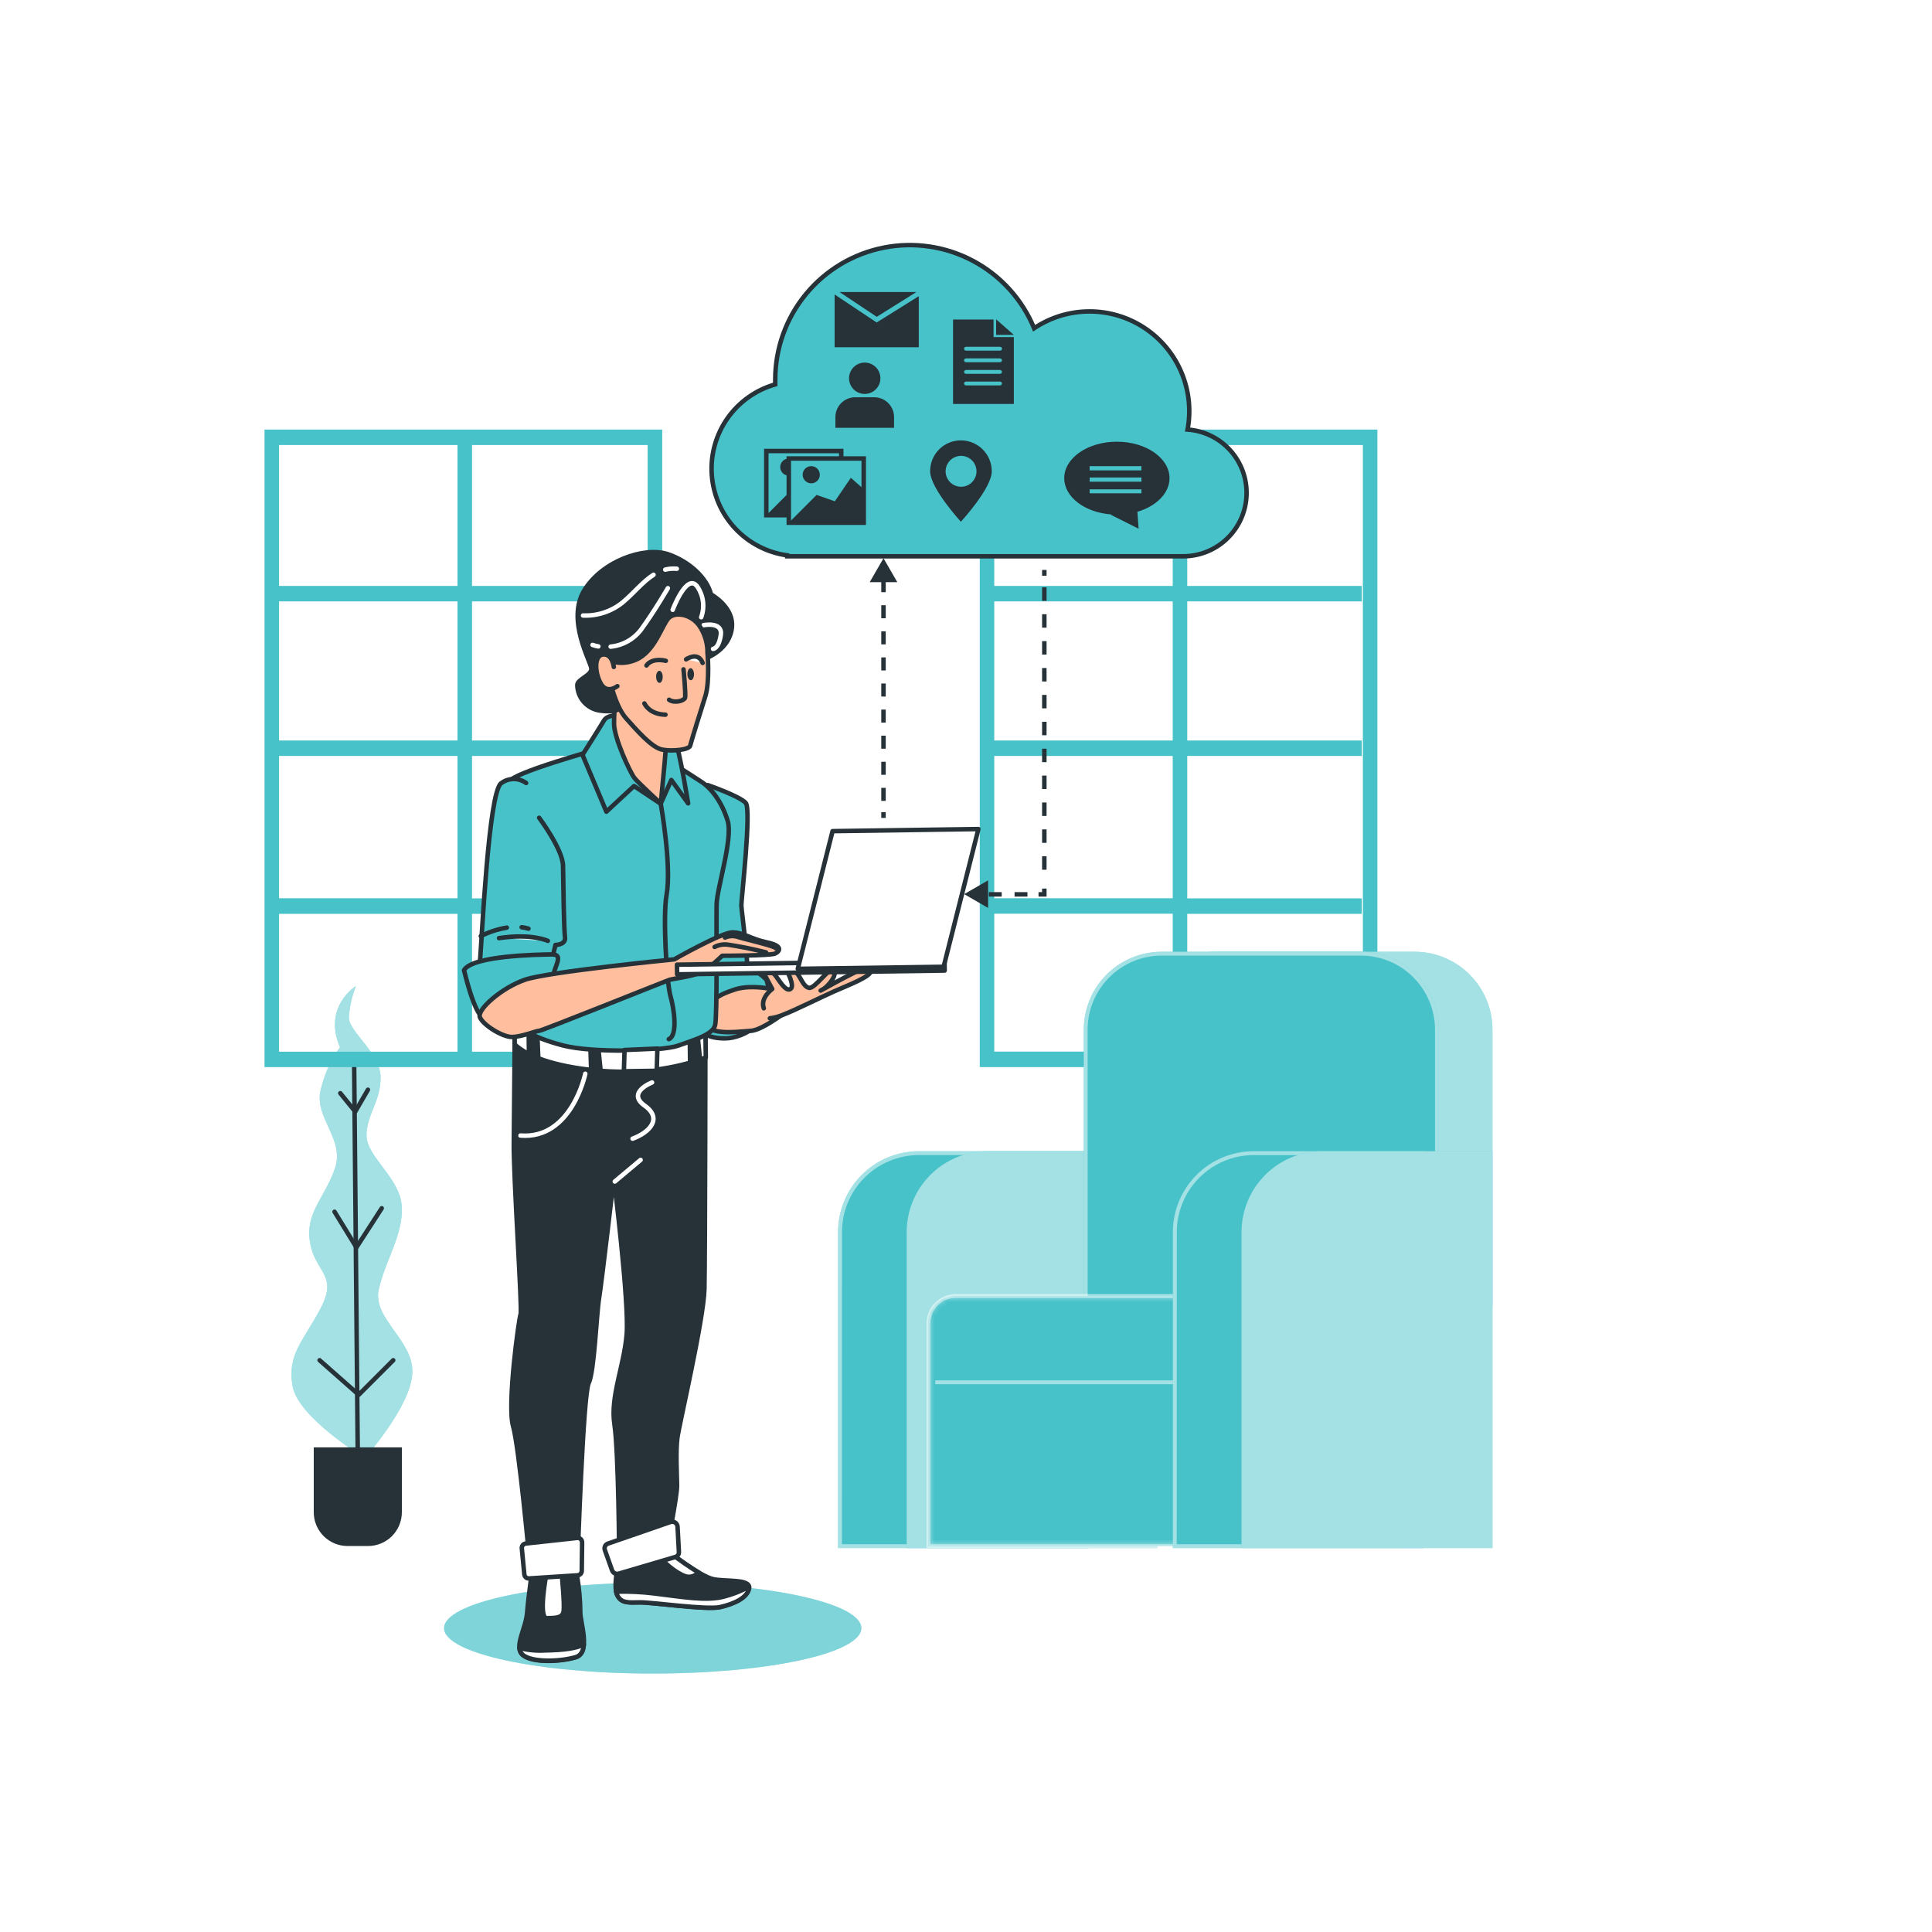 <svg width="431" height="431" viewBox="0 0 431 431" fill="none" xmlns="http://www.w3.org/2000/svg">
<g filter="url(#filter0_d_70_5817)">
<path d="M145.609 369.35C171.317 369.35 192.157 364.811 192.157 359.213C192.157 353.614 171.317 349.076 145.609 349.076C119.901 349.076 99.061 353.614 99.061 359.213C99.061 364.811 119.901 369.35 145.609 369.35Z" fill="#47C2C9"/>
<path opacity="0.3" d="M145.609 369.35C171.317 369.35 192.157 364.811 192.157 359.213C192.157 353.614 171.317 349.076 145.609 349.076C119.901 349.076 99.061 353.614 99.061 359.213C99.061 364.811 119.901 369.35 145.609 369.35Z" fill="white"/>
<path d="M75.856 229.645C75.856 229.645 73.106 232.792 71.546 239.076C69.986 245.36 77.045 250.083 74.683 256.773C72.322 263.462 68.003 266.599 69.184 273.28C70.365 279.96 75.477 280.357 71.546 287.83C67.615 295.304 64.072 298.045 65.253 305.148C66.434 312.251 81.373 321.267 81.373 321.267C81.373 321.267 91.587 309.863 91.984 302.398C92.38 294.933 82.941 290.21 84.519 283.529C86.096 276.849 90.018 271.34 89.622 265.048C89.225 258.755 81.76 254.04 81.76 249.325C81.76 244.61 84.907 241.86 84.907 236.395C84.907 230.93 77.83 226.172 77.83 223.034C77.981 220.607 78.513 218.219 79.407 215.957C79.407 215.957 71.934 220.603 75.856 229.645Z" fill="#47C2C9"/>
<path opacity="0.5" d="M75.856 229.645C75.856 229.645 73.106 232.792 71.546 239.076C69.986 245.36 77.045 250.083 74.683 256.773C72.322 263.462 68.003 266.599 69.184 273.28C70.365 279.96 75.477 280.357 71.546 287.83C67.615 295.304 64.072 298.045 65.253 305.148C66.434 312.251 81.373 321.267 81.373 321.267C81.373 321.267 91.587 309.863 91.984 302.398C92.38 294.933 82.941 290.21 84.519 283.529C86.096 276.849 90.018 271.34 89.622 265.048C89.225 258.755 81.76 254.04 81.76 249.325C81.76 244.61 84.907 241.86 84.907 236.395C84.907 230.93 77.83 226.172 77.83 223.034C77.981 220.607 78.513 218.219 79.407 215.957C79.407 215.957 71.934 220.603 75.856 229.645Z" fill="white"/>
<path d="M79.795 318.88L79.011 233.973" stroke="#263238" stroke-linecap="round" stroke-linejoin="round"/>
<path d="M87.726 299.45L80.028 307.148L71.296 299.45" stroke="#263238" stroke-linecap="round" stroke-linejoin="round"/>
<path d="M85.157 265.548L79.511 274.28L74.632 266.324" stroke="#263238" stroke-linecap="round" stroke-linejoin="round"/>
<path d="M75.916 239.877L79.252 243.98L82.079 239.102" stroke="#263238" stroke-linecap="round" stroke-linejoin="round"/>
<path d="M69.968 318.88H89.648V333.353C89.648 335.353 88.853 337.272 87.439 338.686C86.024 340.101 84.106 340.895 82.105 340.895H77.537C75.536 340.895 73.618 340.101 72.203 338.686C70.789 337.272 69.994 335.353 69.994 333.353V318.88H69.968Z" fill="#263238"/>
<path d="M218.569 91.829V234.059H307.277V91.829H218.569ZM261.617 95.277V126.714H221.801V95.277H261.617ZM221.801 161.194V130.162H261.617V161.194H221.801ZM261.617 164.642V196.389H221.801V164.642H261.617ZM221.801 199.837H261.617V230.594H221.801V199.837ZM304.036 230.594H264.858V199.863H303.786V196.415H264.858V164.642H303.786V161.194H264.858V130.162H303.786V126.714H264.858V95.277H304.036V230.594Z" fill="#47C2C9"/>
<path d="M59.013 91.829V234.059H147.73V91.829H59.013ZM102.061 95.277V126.714H62.254V95.277H102.061ZM62.254 161.194V130.162H102.061V161.194H62.254ZM102.061 164.642V196.389H62.254V164.642H102.061ZM62.254 199.863H102.061V230.619H62.254V199.863ZM144.489 230.619H105.302V199.863H144.239V196.415H105.302V164.642H144.239V161.194H105.302V130.162H144.239V126.714H105.302V95.277H144.489V230.619Z" fill="#47C2C9"/>
<path d="M242.506 340.895H187.39V270.84C187.39 266.174 189.244 261.699 192.543 258.4C195.842 255.101 200.317 253.247 204.983 253.247H242.506V340.895Z" fill="#47C2C9"/>
<path d="M242.937 341.352H186.959V270.84C186.966 266.061 188.868 261.479 192.249 258.1C195.629 254.721 200.212 252.821 204.992 252.816H242.92L242.937 341.352ZM187.821 340.49H242.075V253.678H205.009C200.458 253.683 196.095 255.492 192.876 258.709C189.657 261.927 187.845 266.289 187.838 270.84L187.821 340.49Z" fill="#47C2C9"/>
<path opacity="0.5" d="M242.937 341.352H186.959V270.84C186.966 266.061 188.868 261.479 192.249 258.1C195.629 254.721 200.212 252.821 204.992 252.816H242.92L242.937 341.352ZM187.821 340.49H242.075V253.678H205.009C200.458 253.683 196.095 255.492 192.876 258.709C189.657 261.927 187.845 266.289 187.838 270.84L187.821 340.49Z" fill="white"/>
<path d="M220.301 252.816C215.521 252.821 210.939 254.721 207.558 258.1C204.177 261.479 202.275 266.061 202.268 270.84V341.352H258.246V252.816H220.301Z" fill="#47C2C9"/>
<path opacity="0.5" d="M220.301 252.816C215.521 252.821 210.939 254.721 207.558 258.1C204.177 261.479 202.275 266.061 202.268 270.84V341.352H258.246V252.816H220.301Z" fill="white"/>
<path d="M315.578 208.32H271.09C266.485 208.324 262.069 210.156 258.813 213.412C255.557 216.668 253.725 221.084 253.721 225.689V287.537H332.947V225.689C332.943 221.084 331.111 216.668 327.855 213.412C324.598 210.156 320.183 208.324 315.578 208.32Z" fill="#47C2C9"/>
<path opacity="0.5" d="M315.578 208.32H271.09C266.485 208.324 262.069 210.156 258.813 213.412C255.557 216.668 253.725 221.084 253.721 225.689V287.537H332.947V225.689C332.943 221.084 331.111 216.668 327.855 213.412C324.598 210.156 320.183 208.324 315.578 208.32Z" fill="white"/>
<path d="M320.543 287.115H242.187V225.689C242.187 221.199 243.971 216.893 247.146 213.718C250.321 210.543 254.627 208.759 259.117 208.759H303.631C308.118 208.764 312.419 210.549 315.59 213.724C318.762 216.898 320.543 221.202 320.543 225.689V287.115Z" fill="#47C2C9"/>
<path d="M320.991 287.537H241.773V225.689C241.778 221.085 243.608 216.671 246.863 213.415C250.117 210.159 254.53 208.326 259.134 208.32H303.631C308.234 208.326 312.647 210.159 315.902 213.415C319.156 216.671 320.987 221.085 320.991 225.689V287.537ZM242.635 286.675H320.129V225.689C320.125 221.314 318.385 217.119 315.292 214.025C312.2 210.93 308.006 209.188 303.631 209.182H259.134C254.759 209.188 250.565 210.93 247.472 214.025C244.379 217.119 242.64 221.314 242.635 225.689V286.675Z" fill="#47C2C9"/>
<path opacity="0.5" d="M320.991 287.537H241.773V225.689C241.778 221.085 243.608 216.671 246.863 213.415C250.117 210.159 254.53 208.326 259.134 208.32H303.631C308.234 208.326 312.647 210.159 315.902 213.415C319.156 216.671 320.987 221.085 320.991 225.689V287.537ZM242.635 286.675H320.129V225.689C320.125 221.314 318.385 217.119 315.292 214.025C312.2 210.93 308.006 209.188 303.631 209.182H259.134C254.759 209.188 250.565 210.93 247.472 214.025C244.379 217.119 242.64 221.314 242.635 225.689V286.675Z" fill="white"/>
<path d="M312.026 340.904H207.095V291.244C207.095 289.621 207.74 288.064 208.888 286.916C210.035 285.769 211.592 285.124 213.215 285.124H312.026V340.904Z" fill="#47C2C9"/>
<path opacity="0.5" d="M312.458 341.352H206.682V291.235C206.684 289.5 207.374 287.836 208.6 286.609C209.826 285.381 211.489 284.689 213.224 284.684H312.458V341.352ZM207.544 340.49H311.596V285.546H213.224C211.717 285.548 210.272 286.149 209.207 287.216C208.142 288.282 207.544 289.728 207.544 291.235V340.49Z" fill="white"/>
<mask id="mask0_70_5817" style="mask-type:luminance" maskUnits="userSpaceOnUse" x="207" y="285" width="106" height="56">
<mask id="mask1_70_5817" style="mask-type:luminance" maskUnits="userSpaceOnUse" x="207" y="285" width="106" height="56">
<path d="M312.026 340.904H207.095V291.244C207.095 289.621 207.74 288.064 208.888 286.916C210.035 285.769 211.592 285.124 213.215 285.124H312.026V340.904Z" fill="white"/>
</mask>
<g mask="url(#mask1_70_5817)">
<path d="M312.458 341.352H206.682V291.235C206.684 289.5 207.374 287.836 208.6 286.609C209.826 285.381 211.489 284.689 213.224 284.684H312.458V341.352ZM207.544 340.49H311.596V285.546H213.224C211.717 285.548 210.272 286.149 209.207 287.216C208.142 288.282 207.544 289.728 207.544 291.235V340.49Z" fill="white"/>
</g>
</mask>
<g mask="url(#mask0_70_5817)">
<path opacity="0.5" d="M312.026 340.904H207.095V291.244C207.095 289.621 207.74 288.064 208.888 286.916C210.035 285.769 211.592 285.124 213.215 285.124H312.026V340.904Z" fill="white"/>
</g>
<path opacity="0.5" d="M261.85 303.933H208.656V304.795H261.85V303.933Z" fill="white"/>
<path d="M317.242 340.895H262.074V270.84C262.074 266.174 263.927 261.699 267.227 258.4C270.526 255.101 275.001 253.247 279.667 253.247H317.242V340.895Z" fill="#47C2C9"/>
<path d="M317.63 341.352H261.651V270.84C261.658 266.061 263.561 261.479 266.941 258.1C270.322 254.721 274.905 252.821 279.684 252.816H317.612L317.63 341.352ZM262.513 340.49H316.768V253.678H279.702C275.15 253.683 270.787 255.492 267.568 258.709C264.349 261.927 262.537 266.289 262.531 270.84L262.513 340.49Z" fill="#47C2C9"/>
<path opacity="0.5" d="M317.63 341.352H261.651V270.84C261.658 266.061 263.561 261.479 266.941 258.1C270.322 254.721 274.905 252.821 279.684 252.816H317.612L317.63 341.352ZM262.513 340.49H316.768V253.678H279.702C275.15 253.683 270.787 255.492 267.568 258.709C264.349 261.927 262.537 266.289 262.531 270.84L262.513 340.49Z" fill="white"/>
<path d="M294.994 252.816C290.215 252.821 285.633 254.721 282.254 258.1C278.874 261.48 276.974 266.061 276.969 270.84V341.352H332.948V252.816H294.994Z" fill="#47C2C9"/>
<path opacity="0.5" d="M294.994 252.816C290.215 252.821 285.633 254.721 282.254 258.1C278.874 261.48 276.974 266.061 276.969 270.84V341.352H332.948V252.816H294.994Z" fill="white"/>
<path d="M149.747 342.593C149.747 342.593 156.289 347.67 159.099 348.282C161.91 348.894 167.504 348.162 167.099 350.325C166.694 352.489 163.703 353.773 160.694 354.506C157.686 355.239 145.376 353.429 142.79 353.463C140.204 353.497 138.48 353.739 137.618 351.601C136.756 349.463 138.153 343.843 138.153 343.843L149.747 342.593Z" fill="#263238" stroke="#263238" stroke-linecap="round" stroke-linejoin="round"/>
<path d="M149.747 342.593L148.35 342.74L147.979 344.265C147.979 344.265 150.565 346.851 152.91 347.645C153.423 347.8 153.97 347.801 154.484 347.648C154.997 347.494 155.454 347.193 155.798 346.783C153.707 345.496 151.687 344.097 149.747 342.593Z" fill="white" stroke="#263238" stroke-linecap="round" stroke-linejoin="round"/>
<path d="M160.694 354.506C163.702 353.816 166.728 352.48 167.099 350.325C167.12 350.206 167.12 350.083 167.099 349.963C165.403 350.897 163.6 351.621 161.728 352.118C157.651 353.256 152.462 352.256 145.988 351.48C143.15 351.126 140.288 350.991 137.429 351.075C137.464 351.255 137.516 351.431 137.584 351.601C138.446 353.739 140.17 353.506 142.756 353.463C145.342 353.42 157.686 355.196 160.694 354.506Z" fill="white" stroke="#263238" stroke-linecap="round" stroke-linejoin="round"/>
<path d="M114.862 221.965C114.862 221.965 114.724 242.868 114.62 250.842C114.517 258.815 116.551 288.115 116.137 289.192C115.724 290.27 113.103 309.415 114.456 314.139C115.81 318.862 118.094 343.938 118.094 343.938L128.869 343.567C128.869 343.567 130.076 307.131 131.334 304.527C132.593 301.924 133.058 289.201 133.653 285.563C134.248 281.926 136.937 258.79 136.937 258.79C136.937 258.79 140.385 286.546 139.799 293.666C139.213 300.786 136.118 307.51 137.067 313.742C138.015 319.974 138.136 343.912 138.136 343.912L148.867 340.74C148.867 340.74 151.083 329.724 151.048 327.353C151.014 324.983 150.729 319.811 151.117 316.785C151.505 313.759 156.996 290.408 157.151 283.512C157.306 276.616 157.375 223.379 157.375 223.379C157.375 223.379 134.575 229.439 114.862 221.965Z" fill="#263238" stroke="#263238" stroke-linecap="round" stroke-linejoin="round"/>
<path d="M157.341 223.775L155.677 223.698C150.108 224.922 131.412 228.24 114.861 221.974C114.861 221.974 114.861 224.904 114.81 228.99C116.947 230.99 121.585 233.49 131.636 234.662C143.833 236.084 152.858 233.654 157.453 231.904C157.401 227.826 157.358 224.861 157.341 223.775Z" fill="white" stroke="#263238" stroke-linecap="round" stroke-linejoin="round"/>
<path d="M157.892 171.141C157.892 171.141 165.038 173.624 166.357 175.115C167.676 176.606 165.366 196.665 165.383 197.975C165.4 199.286 167.547 214.103 166.504 216.276C165.461 218.448 160.099 220.672 157.746 220.491C155.393 220.31 155.591 205.225 155.936 199.398C156.281 193.571 158.091 185.33 158.048 181.882C158.005 178.434 157.246 171.365 157.892 171.141Z" fill="#47C2C9" stroke="#263238" stroke-linecap="round" stroke-linejoin="round"/>
<path d="M171.029 214.638C170.137 213.64 169.033 212.854 167.798 212.337C166.564 211.819 165.229 211.584 163.892 211.647C161.426 211.621 159.049 212.567 157.274 214.28C155.5 215.993 154.471 218.336 154.41 220.801C154.212 226.465 158.194 227.697 161.883 227.646C165.573 227.594 173.71 224.12 171.029 214.638Z" fill="#47C2C9" stroke="#263238" stroke-linecap="round" stroke-linejoin="round"/>
<path d="M174.055 217.034C174.055 217.034 168.021 215.396 163.927 216.741C159.832 218.086 157.712 219.413 157.332 223.301C156.953 227.189 163.841 226.223 167.504 225.965C171.168 225.706 179.675 218.207 179.675 218.207L174.055 217.034Z" fill="#FFBE9D" stroke="#263238" stroke-linecap="round" stroke-linejoin="round"/>
<path d="M170.394 220.939C169.532 218.586 172.273 216.629 172.273 216.629L170.549 213.422C170.549 213.422 171.817 211.896 173.135 213.819C174.454 215.741 175.558 217.267 176.411 216.577C177.264 215.887 175.713 212.922 175.713 212.922C175.811 212.752 175.953 212.611 176.123 212.513C176.293 212.415 176.486 212.363 176.683 212.363C176.879 212.363 177.072 212.415 177.242 212.513C177.412 212.611 177.554 212.752 177.652 212.922C178.747 214.207 179.204 216.137 180.497 216.37C181.79 216.603 184.962 211.776 185.833 212.414C186.703 213.052 185.833 214.569 184.798 215.663C184.322 216.219 183.735 216.668 183.074 216.982C183.074 216.982 188.246 214.103 190.565 212.991C192.884 211.879 193.772 211.267 194.22 212.508C194.668 213.75 189.1 215.819 186.1 217.155C183.1 218.491 177.325 221.37 174.963 222.266C173.939 222.725 172.852 223.03 171.739 223.171" fill="#FFBE9D"/>
<path d="M170.394 220.939C169.532 218.586 172.273 216.629 172.273 216.629L170.549 213.422C170.549 213.422 171.817 211.896 173.135 213.819C174.454 215.741 175.558 217.267 176.411 216.577C177.264 215.887 175.713 212.922 175.713 212.922C175.811 212.752 175.953 212.611 176.123 212.513C176.293 212.415 176.486 212.363 176.683 212.363C176.879 212.363 177.072 212.415 177.242 212.513C177.412 212.611 177.554 212.752 177.652 212.922C178.747 214.207 179.204 216.137 180.497 216.37C181.79 216.603 184.962 211.776 185.833 212.414C186.703 213.052 185.833 214.569 184.798 215.663C184.322 216.219 183.735 216.668 183.074 216.982C183.074 216.982 188.246 214.103 190.565 212.991C192.884 211.879 193.772 211.267 194.22 212.508C194.668 213.75 189.1 215.819 186.1 217.155C183.1 218.491 177.325 221.37 174.963 222.266C173.939 222.725 172.852 223.03 171.739 223.171" stroke="#263238" stroke-linecap="round" stroke-linejoin="round"/>
<path d="M145.463 237.481C145.463 237.481 139.679 239.714 143.816 242.653C147.954 245.592 144.764 248.687 141.118 250.023" stroke="white" stroke-linecap="round" stroke-linejoin="round"/>
<path d="M130.567 235.533C130.567 235.533 127.541 250.23 116.103 249.325" stroke="white" stroke-linecap="round" stroke-linejoin="round"/>
<path d="M137.153 259.583L142.911 254.755" stroke="white" stroke-linecap="round" stroke-linejoin="round"/>
<path d="M118.034 233.335L117.93 225.801L119.87 226.628L120.197 234.817" fill="#263238"/>
<path d="M118.034 233.335L117.93 225.801L119.87 226.628L120.197 234.817" stroke="#263238" stroke-linecap="round" stroke-linejoin="round"/>
<path d="M153.971 234.619L153.867 227.077L155.583 226.62L156.333 233.964" fill="#263238"/>
<path d="M153.971 234.619L153.867 227.077L155.583 226.62L156.333 233.964" stroke="#263238" stroke-linecap="round" stroke-linejoin="round"/>
<path d="M131.937 236.55L131.713 229.809L133.429 229.352L134.179 236.705" fill="#263238"/>
<path d="M131.937 236.55L131.713 229.809L133.429 229.352L134.179 236.705" stroke="#263238" stroke-linecap="round" stroke-linejoin="round"/>
<path d="M133.351 163.151C133.351 163.151 113.784 168.599 113.784 170.323C113.784 172.047 113.586 217.31 113.638 221.043C113.689 224.775 118.758 227.439 125.542 229.214C132.326 230.99 147.954 230.473 151.255 229.275C154.557 228.077 159.013 226.87 159.53 224.706C160.048 222.542 159.772 201.286 159.867 197.691C159.961 194.096 163.539 183.132 162.332 179.124C161.125 175.115 158.78 171.84 156.298 170.297C153.815 168.754 147.307 164.107 142.833 163.159C139.696 162.622 136.49 162.62 133.351 163.151Z" fill="#47C2C9" stroke="#263238" stroke-linecap="round" stroke-linejoin="round"/>
<path d="M147.402 175.305C147.402 175.305 149.876 189.037 148.703 195.64C147.841 200.225 148.703 215.155 149.565 218.181C150.427 221.206 151.212 227.025 149.195 227.818" stroke="#263238" stroke-linecap="round" stroke-linejoin="round"/>
<path d="M137.661 155.582C137.661 155.582 135.454 155.496 134.739 156.729C134.024 157.961 129.946 164.401 129.946 164.401L135.273 177.072L141.445 171.348L147.385 175.305L149.764 170.004L153.513 175.219C153.513 175.219 151.626 163.358 150.358 160.306C149.091 157.255 142.79 153.798 141.075 154.186C139.881 154.502 138.734 154.971 137.661 155.582Z" fill="#47C2C9" stroke="#263238" stroke-linecap="round" stroke-linejoin="round"/>
<path d="M137.692 146.609C137.692 146.609 136.942 154.367 136.985 157.53C137.028 160.694 140.571 168.392 141.571 169.598C142.571 170.805 147.415 175.27 147.415 175.27C147.415 175.27 148.053 168.521 148.277 166.064C148.502 163.608 148.683 160.297 148.683 160.297C148.683 160.297 143.511 155.987 141.838 153.039C140.166 150.091 137.692 146.609 137.692 146.609Z" fill="#FFBE9D" stroke="#263238" stroke-linecap="round" stroke-linejoin="round"/>
<path d="M158.608 128.576C157.694 124.869 153.66 121.189 148.971 119.62C143.678 117.896 134.317 121.18 130.326 127.731C126.335 134.282 131.774 143.532 131.92 145.118C132.067 146.704 128.766 147.497 128.783 148.841C128.814 150.244 129.347 151.589 130.285 152.633C131.223 153.676 132.503 154.35 133.894 154.531C138.067 155.091 139.273 153.6 139.635 152.858C139.997 152.117 149.747 140.092 151.203 138.963C151.746 138.549 152.522 138.041 153.281 137.575C153.893 140.308 156.169 143.247 156.901 143.049C157.884 142.79 162.875 140.765 163.297 135.851C163.59 131.989 160.082 129.481 158.608 128.576Z" fill="#263238" stroke="#263238" stroke-linecap="round" stroke-linejoin="round"/>
<path d="M156.427 133.696C156.836 132.571 156.971 131.366 156.821 130.178C156.671 128.991 156.241 127.857 155.565 126.869C153.238 123.602 150.065 132.041 150.065 132.041" stroke="white" stroke-linecap="round" stroke-linejoin="round"/>
<path d="M133.489 140.204C133.045 140.137 132.609 140.025 132.188 139.868" stroke="white" stroke-linecap="round" stroke-linejoin="round"/>
<path d="M148.988 127.214C148.988 127.214 146.023 132.326 143.04 136.42C142.233 137.499 141.21 138.397 140.036 139.057C138.862 139.718 137.563 140.126 136.222 140.256" stroke="white" stroke-linecap="round" stroke-linejoin="round"/>
<path d="M148.402 123.076C149.246 122.864 150.121 122.797 150.988 122.878" stroke="white" stroke-linecap="round" stroke-linejoin="round"/>
<path d="M130.067 133.308C133.266 133.445 136.405 132.409 138.894 130.395C141.385 128.317 143.377 125.757 145.79 124.223" stroke="white" stroke-linecap="round" stroke-linejoin="round"/>
<path d="M156.961 135.463C156.961 135.463 161.271 134.601 160.797 137.687C160.323 140.773 159.073 140.756 159.073 140.756" stroke="white" stroke-linecap="round" stroke-linejoin="round"/>
<path d="M157.815 141.368C157.825 141.201 157.825 141.034 157.815 140.868C157.698 138.994 157.085 137.186 156.039 135.627C154.16 132.955 150.6 132.394 149.143 133.903C147.687 135.411 146.066 141.428 141.799 143.204C137.532 144.98 135.532 142.342 135.567 144.514C135.601 146.686 137.162 153.445 139.653 156.229C142.144 159.013 145.385 162.771 147.721 163.228C150.057 163.685 153.755 163.228 153.962 162.366C154.169 161.504 156.307 154.608 157.358 151.29C158.41 147.971 157.815 141.368 157.815 141.368Z" fill="#FFBE9D" stroke="#263238" stroke-linecap="round" stroke-linejoin="round"/>
<path d="M136.933 144.79C136.933 144.79 136.64 141.851 134.563 142.006C132.485 142.161 132.658 146.075 134.037 148.505C135.416 150.936 137.726 149.066 137.726 149.066" fill="#FFBE9D"/>
<path d="M136.933 144.79C136.933 144.79 136.64 141.851 134.563 142.006C132.485 142.161 132.658 146.075 134.037 148.505C135.416 150.936 137.726 149.066 137.726 149.066" stroke="#263238" stroke-linecap="round" stroke-linejoin="round"/>
<path d="M148.531 143.419C148.531 143.419 145.575 142.601 144.221 144.454" stroke="#263238" stroke-linecap="round" stroke-linejoin="round"/>
<path d="M153.057 143.092C153.057 143.092 155.729 141.213 156.746 143.894L153.057 143.092Z" fill="white"/>
<path d="M153.057 143.092C153.057 143.092 155.729 141.213 156.746 143.894" stroke="#263238" stroke-linecap="round" stroke-linejoin="round"/>
<path d="M152.479 145.324C152.479 145.324 153.048 151.074 152.816 151.695C152.583 152.315 150.505 152.953 149.264 152.108" stroke="#263238" stroke-linecap="round" stroke-linejoin="round"/>
<path d="M143.756 152.927C143.756 152.927 144.773 155.358 148.454 155.436" stroke="#263238" stroke-linecap="round" stroke-linejoin="round"/>
<path d="M147.842 146.98C147.842 147.73 147.532 148.333 147.126 148.342C146.721 148.35 146.385 147.747 146.368 147.005C146.351 146.264 146.678 145.652 147.092 145.644C147.506 145.635 147.833 146.238 147.842 146.98Z" fill="#263238"/>
<path d="M154.824 146.393C154.824 147.135 154.513 147.747 154.108 147.747C153.703 147.747 153.358 147.161 153.35 146.411C153.341 145.661 153.66 145.057 154.065 145.057C154.47 145.057 154.815 145.678 154.824 146.393Z" fill="#263238"/>
<path d="M117.37 170.676C116.552 170.084 115.565 169.772 114.556 169.786C113.546 169.8 112.568 170.139 111.767 170.753C108.991 172.952 107.509 205.294 107.138 209.612C106.767 213.931 106.379 216.508 106.379 216.508L122.688 211.974L123.912 206.802C123.912 206.802 126.283 206.802 126.042 205.078C125.8 203.354 125.654 192.803 125.602 189.14C125.55 185.476 120.275 178.434 120.275 178.434" fill="#47C2C9"/>
<path d="M117.37 170.676C116.552 170.084 115.565 169.772 114.556 169.786C113.546 169.8 112.568 170.139 111.767 170.753C108.991 172.952 107.509 205.294 107.138 209.612C106.767 213.931 106.379 216.508 106.379 216.508L122.688 211.974L123.912 206.802C123.912 206.802 126.283 206.802 126.042 205.078C125.8 203.354 125.654 192.803 125.602 189.14C125.55 185.476 120.275 178.434 120.275 178.434" stroke="#263238" stroke-linecap="round" stroke-linejoin="round"/>
<path d="M122.223 205.897C122.223 205.897 118.654 204.173 111.319 205.285L122.223 205.897Z" fill="white"/>
<path d="M122.223 205.897C122.223 205.897 118.654 204.173 111.319 205.285" stroke="#263238" stroke-linecap="round" stroke-linejoin="round"/>
<path d="M116.37 202.854C116.884 202.915 117.391 203.019 117.887 203.165L116.37 202.854Z" fill="white"/>
<path d="M116.37 202.854C116.884 202.915 117.391 203.019 117.887 203.165" stroke="#263238" stroke-linecap="round" stroke-linejoin="round"/>
<path d="M107.259 204.837C109.084 203.912 111.041 203.272 113.06 202.941L107.259 204.837Z" fill="white"/>
<path d="M107.259 204.837C109.084 203.912 111.041 203.272 113.06 202.941" stroke="#263238" stroke-linecap="round" stroke-linejoin="round"/>
<path d="M103.518 212.423C103.518 212.423 105.811 222.301 107.759 222.922C109.707 223.542 123.404 216.672 123.369 214.302C123.335 211.931 126.093 208.871 123.076 208.914C120.059 208.957 105.414 209.164 103.518 212.423Z" fill="#47C2C9" stroke="#263238" stroke-linecap="round" stroke-linejoin="round"/>
<path d="M150.413 210.017C150.413 210.017 122.217 212.784 117.071 214.577C111.925 216.37 106.391 221.197 107.054 222.913C107.718 224.628 112.08 227.369 114.235 227.335C116.39 227.3 119.605 225.964 120.269 225.956C120.933 225.947 148.775 214.75 149.413 214.56C150.051 214.37 154.361 213.836 156.309 212.948C158.257 212.06 161.11 209.216 161.11 209.216C161.11 209.216 171.808 209.216 172.885 208.733C173.963 208.25 174.79 207.009 171.118 206.242C167.446 205.475 165.765 203.966 163.36 204.001C160.955 204.035 150.413 210.017 150.413 210.017Z" fill="#FFBE9D" stroke="#263238" stroke-linecap="round" stroke-linejoin="round"/>
<path d="M159.418 207.251C160.334 206.779 161.372 206.601 162.392 206.742C165.256 207.171 168.096 207.746 170.9 208.466" stroke="#263238" stroke-linecap="round" stroke-linejoin="round"/>
<path d="M161.737 205.156C162.579 204.787 163.522 204.717 164.409 204.958C165.668 205.415 172.917 207.035 173.081 207.544" stroke="#263238" stroke-linecap="round" stroke-linejoin="round"/>
<path d="M210.71 210.362L151.022 211.206L151.052 213.361L210.74 212.517L210.71 210.362Z" fill="white" stroke="#263238" stroke-linecap="round" stroke-linejoin="round"/>
<path d="M218.267 180.951L185.735 181.416L177.977 212.129L210.509 211.673L218.267 180.951Z" fill="white" stroke="#263238" stroke-linecap="round" stroke-linejoin="round"/>
<path d="M139.325 230.24L139.179 234.981L146.506 234.878L146.652 229.921L139.325 230.24Z" fill="white" stroke="#263238" stroke-linecap="round" stroke-linejoin="round"/>
<path d="M118.853 345.403C118.853 345.403 117.879 352.067 117.594 355.747C117.31 359.428 114.517 363.454 116.646 365.229C118.775 367.005 124.947 366.738 128.421 365.721C131.895 364.704 129.412 357.833 129.455 355.678C129.437 352.954 129.195 350.235 128.731 347.55C128.335 345.602 128.136 344.524 128.136 344.524L118.853 345.403Z" fill="#263238" stroke="#263238" stroke-linecap="round" stroke-linejoin="round"/>
<path d="M121.87 347.222C121.87 347.222 119.999 357.023 122.007 356.989C124.016 356.954 125.456 356.946 125.723 355.506C125.99 354.066 125.318 347.179 125.318 347.179L121.87 347.222Z" fill="white" stroke="#263238" stroke-linecap="round" stroke-linejoin="round"/>
<path d="M121.542 364.186C119.64 364.299 117.733 364.116 115.887 363.643C115.9 363.941 115.975 364.233 116.107 364.5C116.24 364.767 116.426 365.004 116.654 365.195C118.775 366.919 124.955 366.703 128.429 365.686C129.653 365.324 130.153 364.221 130.24 362.859C128.662 363.678 126.033 364.117 121.542 364.186Z" fill="white" stroke="#263238" stroke-linecap="round" stroke-linejoin="round"/>
<path d="M116.413 341.455L116.973 347.265C117.008 347.517 117.136 347.746 117.333 347.906C117.53 348.066 117.78 348.145 118.034 348.127L128.852 347.429C129.102 347.412 129.336 347.301 129.509 347.119C129.681 346.937 129.779 346.697 129.783 346.446L129.86 340.085C129.862 339.944 129.834 339.804 129.778 339.675C129.722 339.546 129.639 339.43 129.535 339.335C129.43 339.241 129.307 339.169 129.173 339.126C129.039 339.083 128.897 339.069 128.757 339.085L117.292 340.335C117.16 340.349 117.032 340.389 116.916 340.453C116.799 340.517 116.697 340.604 116.615 340.709C116.533 340.813 116.473 340.933 116.438 341.062C116.404 341.19 116.395 341.324 116.413 341.455Z" fill="white" stroke="#263238" stroke-linecap="round" stroke-linejoin="round"/>
<path d="M149.566 335.533L135.627 340.352C135.487 340.399 135.358 340.473 135.247 340.57C135.136 340.667 135.045 340.785 134.98 340.917C134.916 341.049 134.878 341.193 134.869 341.34C134.86 341.488 134.88 341.635 134.929 341.774L136.55 346.326C136.655 346.611 136.865 346.846 137.138 346.982C137.41 347.118 137.723 347.145 138.015 347.058L150.643 343.343C150.887 343.276 151.101 343.128 151.249 342.922C151.396 342.717 151.469 342.467 151.454 342.214L151.152 336.568C151.139 336.385 151.083 336.208 150.99 336.05C150.897 335.892 150.769 335.758 150.615 335.657C150.462 335.557 150.287 335.494 150.105 335.473C149.923 335.451 149.739 335.472 149.566 335.533Z" fill="white" stroke="#263238" stroke-linecap="round" stroke-linejoin="round"/>
<path d="M264.927 91.829C265.735 87.524 265.255 83.076 263.546 79.043C261.837 75.01 258.975 71.571 255.32 69.157C251.665 66.744 247.378 65.463 242.998 65.475C238.618 65.488 234.339 66.793 230.697 69.227C228.045 62.811 223.252 57.513 217.132 54.234C211.012 50.956 203.946 49.9 197.135 51.247C190.324 52.594 184.191 56.26 179.78 61.621C175.369 66.982 172.953 73.706 172.943 80.649C172.943 81.019 172.943 81.381 172.943 81.752C168.628 82.976 164.865 85.647 162.287 89.318C159.709 92.989 158.473 97.435 158.787 101.909C159.1 106.384 160.944 110.614 164.008 113.889C167.073 117.165 171.172 119.286 175.615 119.896V120.102H263.97C267.636 120.095 271.156 118.665 273.789 116.114C276.422 113.564 277.962 110.091 278.086 106.427C278.21 102.763 276.908 99.195 274.453 96.472C271.999 93.749 268.584 92.084 264.927 91.829Z" fill="#47C2C9" stroke="#263238" stroke-miterlimit="10"/>
<path d="M204.432 61.15H187.295L195.588 66.676L204.432 61.15Z" fill="#263238"/>
<path d="M195.57 67.943L186.192 61.693V73.468H204.966V62.073L195.57 67.943Z" fill="#263238"/>
<path d="M192.907 83.881C193.599 83.881 194.276 83.676 194.851 83.291C195.427 82.907 195.875 82.36 196.14 81.721C196.405 81.081 196.474 80.378 196.339 79.699C196.204 79.02 195.871 78.396 195.382 77.907C194.892 77.417 194.269 77.084 193.59 76.949C192.911 76.814 192.207 76.883 191.568 77.148C190.928 77.413 190.382 77.862 189.997 78.437C189.612 79.013 189.407 79.689 189.407 80.381C189.407 81.31 189.776 82.2 190.432 82.856C191.089 83.512 191.979 83.881 192.907 83.881Z" fill="#263238"/>
<path d="M195.027 84.623H190.786C189.614 84.623 188.489 85.088 187.659 85.918C186.83 86.747 186.364 87.872 186.364 89.045V91.441H199.449V89.045C199.449 87.872 198.984 86.747 198.154 85.918C197.325 85.088 196.2 84.623 195.027 84.623Z" fill="#263238"/>
<path d="M260.902 102.673C260.902 98.173 255.643 94.535 249.153 94.535C242.662 94.535 237.412 98.173 237.412 102.673C237.412 106.888 242.032 110.353 247.954 110.767L247.747 110.81L254.006 113.948L253.738 110.172C257.945 108.931 260.902 106.026 260.902 102.673ZM254.635 103.457H243.084V102.518H254.635V103.457ZM254.635 106.043H243.084V105.164H254.635V106.043ZM254.635 100.932H243.084V99.992H254.635V100.932Z" fill="#263238"/>
<path d="M214.354 94.242C213.45 94.241 212.555 94.419 211.72 94.766C210.885 95.112 210.127 95.621 209.49 96.262C208.853 96.903 208.349 97.664 208.008 98.501C207.666 99.338 207.494 100.235 207.501 101.138C207.501 104.923 214.354 112.388 214.354 112.388C214.354 112.388 221.25 104.923 221.25 101.138C221.25 99.309 220.523 97.555 219.23 96.262C217.937 94.969 216.183 94.242 214.354 94.242ZM214.354 104.586C213.674 104.578 213.011 104.369 212.45 103.985C211.889 103.601 211.453 103.059 211.199 102.428C210.945 101.798 210.882 101.106 211.02 100.44C211.158 99.774 211.49 99.163 211.974 98.686C212.458 98.208 213.072 97.883 213.74 97.754C214.407 97.624 215.098 97.695 215.726 97.957C216.353 98.219 216.889 98.661 217.266 99.227C217.643 99.793 217.845 100.458 217.845 101.138C217.845 101.595 217.754 102.047 217.578 102.468C217.402 102.889 217.144 103.271 216.82 103.592C216.495 103.913 216.11 104.166 215.686 104.336C215.263 104.507 214.81 104.592 214.354 104.586Z" fill="#263238"/>
<path d="M187.666 96.613H170.952V110.939H187.666V96.613Z" fill="#47C2C9" stroke="#263238" stroke-miterlimit="10"/>
<path d="M187.666 103.466L184.804 100.914L181.219 106.164L177.159 104.733L170.952 110.948H187.666V103.466Z" fill="#263238"/>
<path d="M175.969 102.112C177.026 102.112 177.882 101.256 177.882 100.199C177.882 99.142 177.026 98.285 175.969 98.285C174.912 98.285 174.055 99.142 174.055 100.199C174.055 101.256 174.912 102.112 175.969 102.112Z" fill="#263238"/>
<path d="M192.683 98.285H175.969V112.612H192.683V98.285Z" fill="#47C2C9" stroke="#263238" stroke-miterlimit="10"/>
<path d="M192.683 105.129L189.812 102.587L186.235 107.836L182.175 106.405L175.969 112.62H192.683V105.129Z" fill="#263238"/>
<path d="M182.89 101.871C182.897 102.253 182.79 102.628 182.582 102.948C182.374 103.268 182.075 103.519 181.723 103.667C181.372 103.816 180.984 103.856 180.609 103.783C180.234 103.71 179.89 103.526 179.621 103.255C179.352 102.985 179.169 102.64 179.098 102.265C179.026 101.89 179.068 101.502 179.218 101.151C179.369 100.8 179.621 100.502 179.942 100.296C180.263 100.089 180.638 99.983 181.02 99.992C181.515 100.001 181.987 100.202 182.336 100.553C182.685 100.903 182.884 101.376 182.89 101.871Z" fill="#263238"/>
<path d="M222.224 67.236V70.71H226.172L222.224 67.236Z" fill="#263238"/>
<path d="M221.646 67.279H212.612V86.114H226.172V71.201H221.646V67.279ZM223.103 81.985H215.5C215.386 81.985 215.276 81.939 215.195 81.859C215.114 81.778 215.069 81.668 215.069 81.554C215.069 81.439 215.114 81.33 215.195 81.249C215.276 81.168 215.386 81.123 215.5 81.123H223.086C223.2 81.123 223.31 81.168 223.39 81.249C223.471 81.33 223.517 81.439 223.517 81.554C223.517 81.668 223.471 81.778 223.39 81.859C223.31 81.939 223.2 81.985 223.086 81.985H223.103ZM223.103 79.399H215.5C215.386 79.399 215.276 79.353 215.195 79.272C215.114 79.192 215.069 79.082 215.069 78.968C215.069 78.853 215.114 78.744 215.195 78.663C215.276 78.582 215.386 78.537 215.5 78.537H223.086C223.2 78.537 223.31 78.582 223.39 78.663C223.471 78.744 223.517 78.853 223.517 78.968C223.517 79.082 223.471 79.192 223.39 79.272C223.31 79.353 223.2 79.399 223.086 79.399H223.103ZM223.103 76.813H215.5C215.386 76.813 215.276 76.767 215.195 76.686C215.114 76.606 215.069 76.496 215.069 76.382C215.069 76.267 215.114 76.158 215.195 76.077C215.276 75.996 215.386 75.951 215.5 75.951H223.086C223.2 75.951 223.31 75.996 223.39 76.077C223.471 76.158 223.517 76.267 223.517 76.382C223.517 76.496 223.471 76.606 223.39 76.686C223.31 76.767 223.2 76.813 223.086 76.813H223.103ZM223.103 73.365C223.217 73.365 223.327 73.41 223.408 73.491C223.488 73.572 223.534 73.681 223.534 73.796C223.534 73.91 223.488 74.02 223.408 74.1C223.327 74.181 223.217 74.227 223.103 74.227H215.5C215.386 74.227 215.276 74.181 215.195 74.1C215.114 74.02 215.069 73.91 215.069 73.796C215.069 73.681 215.114 73.572 215.195 73.491C215.276 73.41 215.386 73.365 215.5 73.365H223.103Z" fill="#263238"/>
<path d="M197.096 178.468V177.175" stroke="#263238" stroke-miterlimit="10"/>
<path d="M197.096 174.667V125.697" stroke="#263238" stroke-miterlimit="10" stroke-dasharray="2.91 2.91"/>
<path d="M197.096 124.438V123.145" stroke="#263238" stroke-miterlimit="10"/>
<path d="M197.096 120.533L194.019 125.869H200.174L197.096 120.533Z" fill="#263238"/>
<path d="M232.973 123.145V124.438" stroke="#263238" stroke-miterlimit="10"/>
<path d="M232.973 127.024V192.941" stroke="#263238" stroke-miterlimit="10" stroke-dasharray="3 3"/>
<path d="M232.973 194.226V195.519H231.68" stroke="#263238" stroke-miterlimit="10"/>
<path d="M229.206 195.519H220.534" stroke="#263238" stroke-miterlimit="10" stroke-dasharray="2.87 2.87"/>
<path d="M219.293 195.519H218" stroke="#263238" stroke-miterlimit="10"/>
<path d="M215.095 195.467L220.431 198.544V192.39L215.095 195.467Z" fill="#263238"/>
</g>
<defs>
<filter id="filter0_d_70_5817" x="-4" y="0" width="439" height="439" filterUnits="userSpaceOnUse" color-interpolation-filters="sRGB">
<feFlood flood-opacity="0" result="BackgroundImageFix"/>
<feColorMatrix in="SourceAlpha" type="matrix" values="0 0 0 0 0 0 0 0 0 0 0 0 0 0 0 0 0 0 127 0" result="hardAlpha"/>
<feOffset dy="4"/>
<feGaussianBlur stdDeviation="2"/>
<feComposite in2="hardAlpha" operator="out"/>
<feColorMatrix type="matrix" values="0 0 0 0 0 0 0 0 0 0 0 0 0 0 0 0 0 0 0.25 0"/>
<feBlend mode="normal" in2="BackgroundImageFix" result="effect1_dropShadow_70_5817"/>
<feBlend mode="normal" in="SourceGraphic" in2="effect1_dropShadow_70_5817" result="shape"/>
</filter>
</defs>
</svg>
